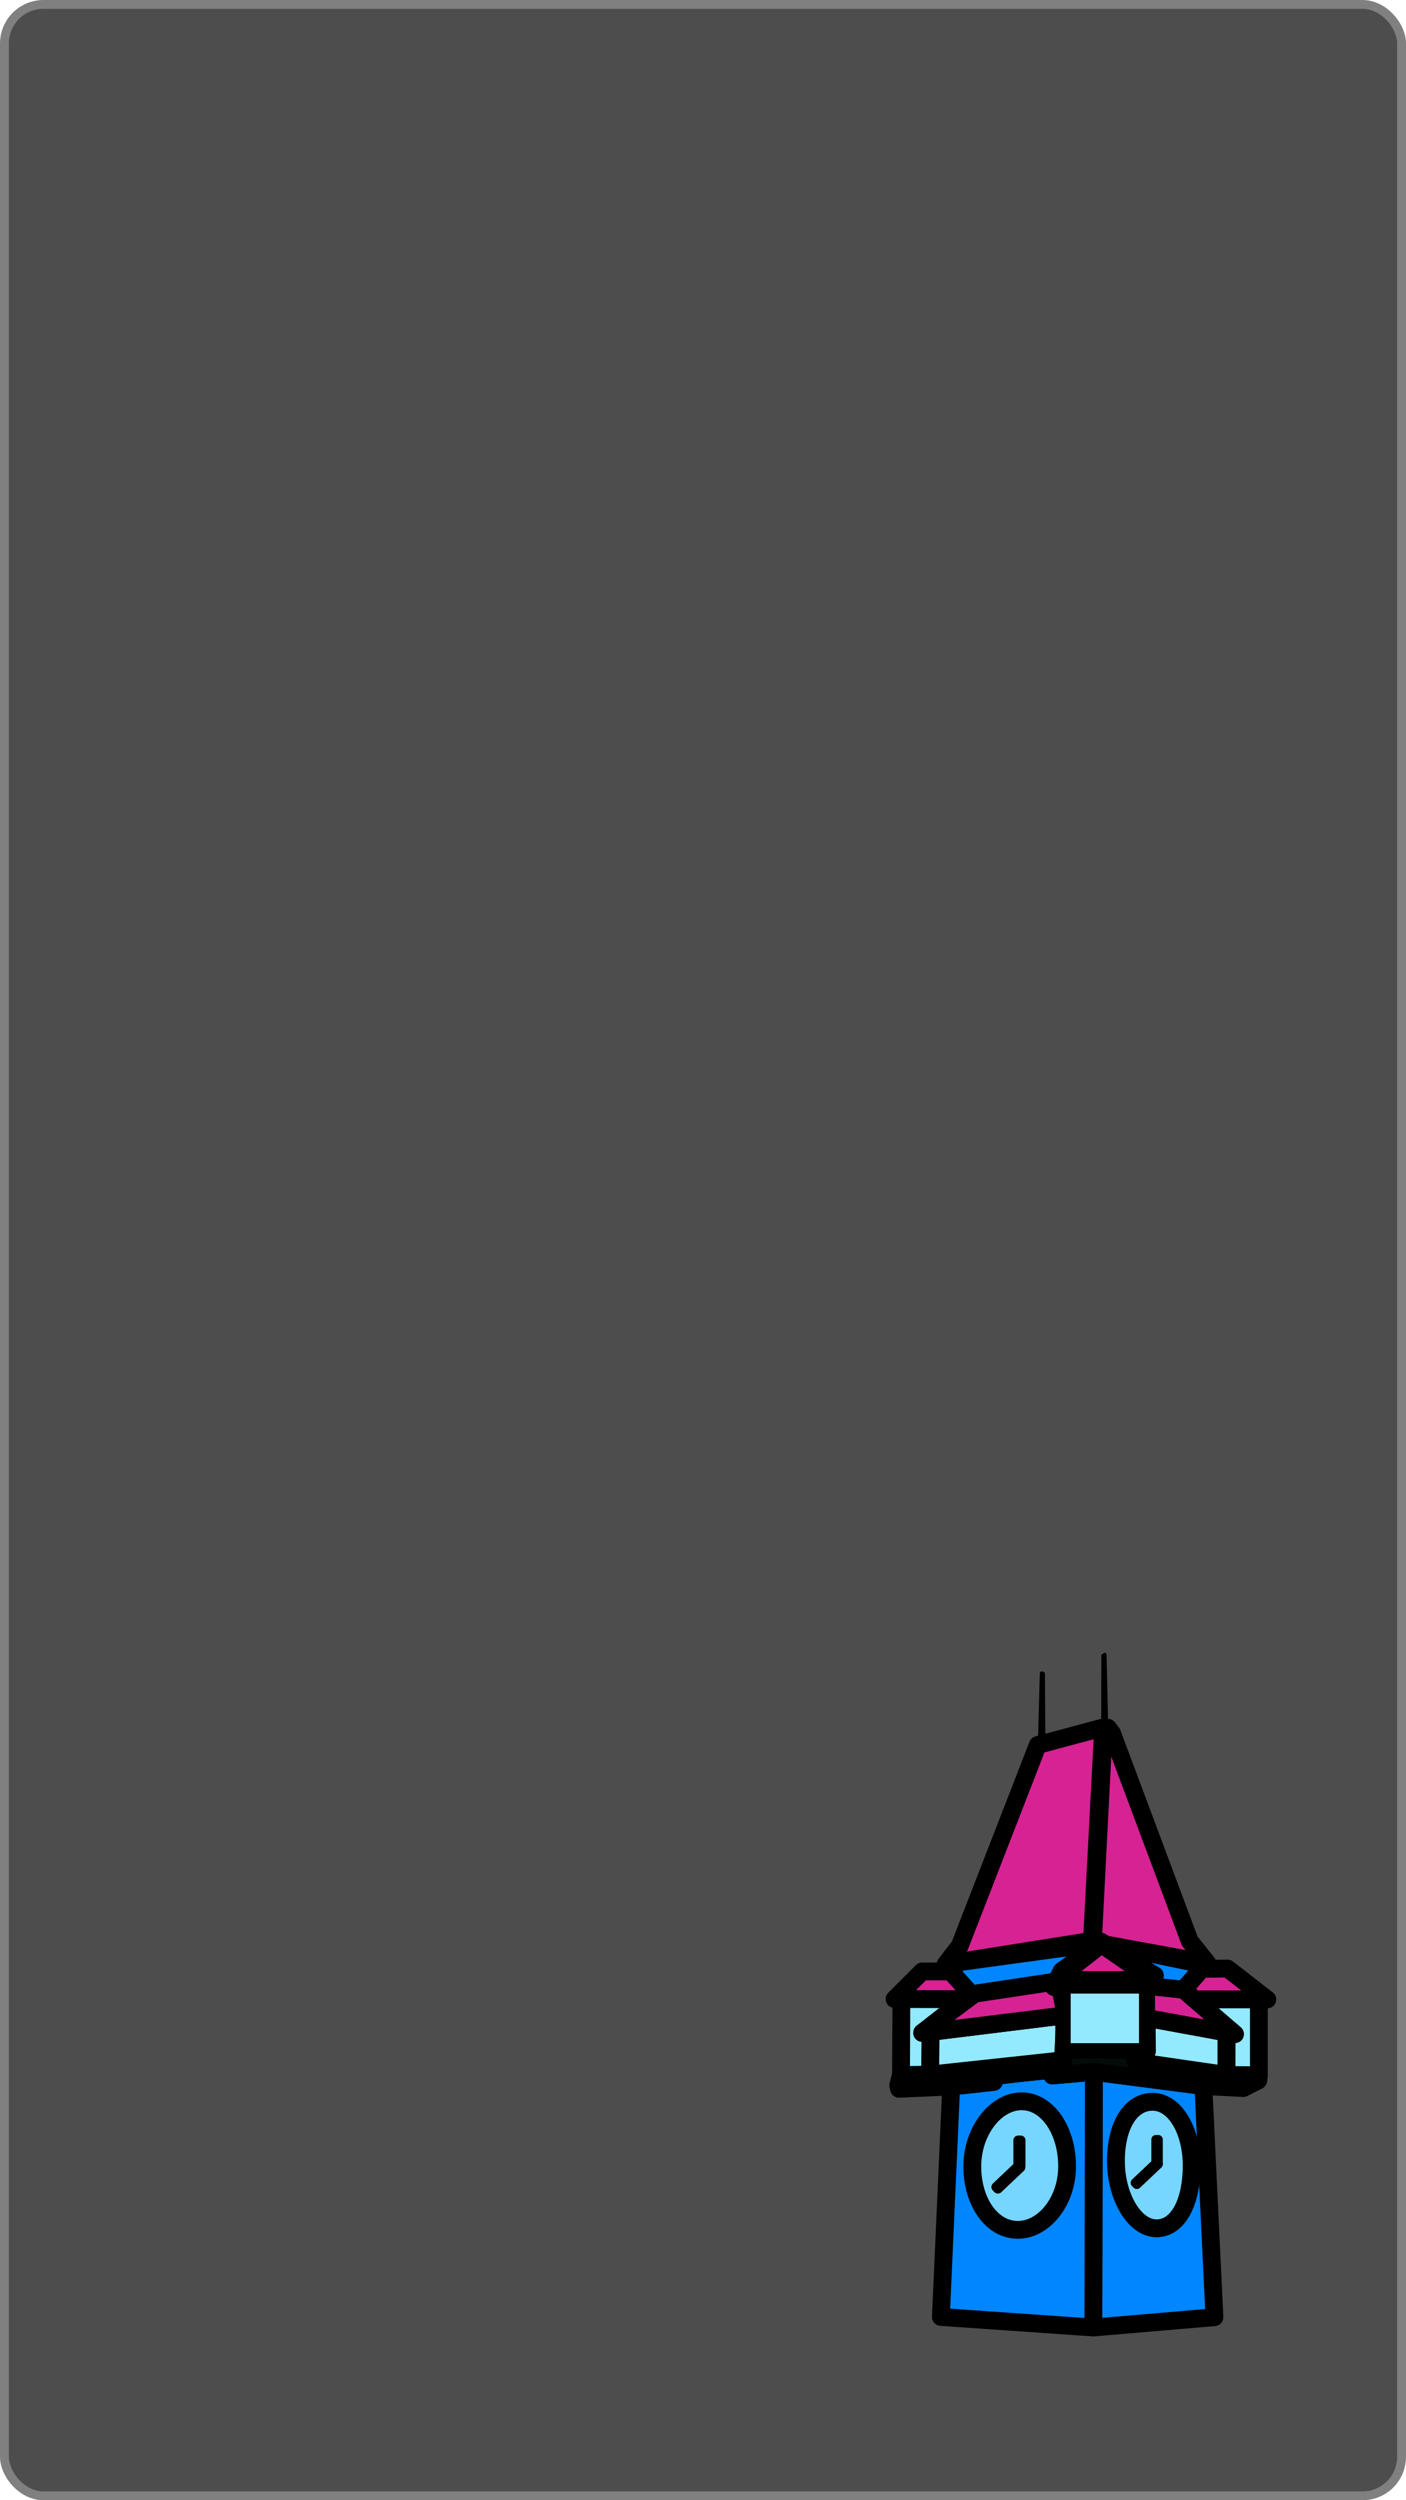 <?xml version="1.0" encoding="UTF-8" standalone="no"?>
<!-- Created with Inkscape (http://www.inkscape.org/) -->

<svg
   width="1080mm"
   height="1920mm"
   viewBox="0 0 1080 1920"
   version="1.1"
   id="svg2675"
   sodipodi:docname="cncf_graz_event_banner_portrait_1080x1920_2024-02-21.svg"
   inkscape:version="1.3.2 (091e20e, 2023-11-25, custom)"
   inkscape:export-filename="cncf_graz_event_banner_portrait_1080x1920.png"
   inkscape:export-xdpi="25.4"
   inkscape:export-ydpi="25.4"
   xmlns:inkscape="http://www.inkscape.org/namespaces/inkscape"
   xmlns:sodipodi="http://sodipodi.sourceforge.net/DTD/sodipodi-0.dtd"
   xmlns="http://www.w3.org/2000/svg"
   xmlns:svg="http://www.w3.org/2000/svg">
  <sodipodi:namedview
     id="namedview2677"
     pagecolor="#ffffff"
     bordercolor="#000000"
     borderopacity="0.25"
     inkscape:showpageshadow="2"
     inkscape:pageopacity="0.0"
     inkscape:pagecheckerboard="0"
     inkscape:deskcolor="#d1d1d1"
     inkscape:document-units="mm"
     showgrid="true"
     showguides="false"
     inkscape:lockguides="false"
     inkscape:zoom="0.20372918"
     inkscape:cx="5976.0708"
     inkscape:cy="3902.2392"
     inkscape:window-width="3840"
     inkscape:window-height="2054"
     inkscape:window-x="8629"
     inkscape:window-y="-11"
     inkscape:window-maximized="1"
     inkscape:current-layer="svg2675">
    <inkscape:grid
       type="xygrid"
       id="grid5486"
       originy="300"
       spacingy="300"
       originx="4.9291992e-07"
       units="mm"
       spacingx="0"
       visible="true" />
    <sodipodi:guide
       position="299.508,626.153"
       orientation="1,0"
       id="guide11367"
       inkscape:locked="false" />
    <sodipodi:guide
       position="513.033,124.227"
       orientation="0,-1"
       id="guide12387"
       inkscape:locked="false" />
    <sodipodi:guide
       position="2424.366,407.153"
       orientation="0,-1"
       id="guide466"
       inkscape:locked="false" />
    <sodipodi:guide
       position="859.548,192.266"
       orientation="0,-1"
       id="guide468"
       inkscape:locked="false" />
    <sodipodi:guide
       position="765.909,334.903"
       orientation="1,0"
       id="guide470"
       inkscape:locked="false" />
    <sodipodi:guide
       position="2023.978,511.841"
       orientation="1,0"
       id="guide472"
       inkscape:locked="false" />
  </sodipodi:namedview>
  <defs
     id="defs2672" />
  <rect
     style="display:inline;fill:#4d4d4d;fill-opacity:1;stroke:#808080;stroke-width:6.809;stroke-linejoin:round;stroke-miterlimit:1;stroke-dasharray:none;stroke-opacity:1;paint-order:markers stroke fill"
     id="rect12356"
     width="1073.191"
     height="1913.191"
     x="3.405"
     y="3.405"
     inkscape:export-filename=".\400mm_mittig.png"
     inkscape:export-xdpi="30.57"
     inkscape:export-ydpi="30.57"
     inkscape:label="BG"
     rx="30"
     ry="30" />
  <g
     id="g9"
     inkscape:label="CNCF_Graz_big"
     transform="matrix(1.312,0,0,1.312,505.089,1125.563)">
    <g
       inkscape:groupmode="layer"
       id="g10159"
       inkscape:label="Uhrturm"
       transform="matrix(1.043,0,0,1.043,109.361,80.748)"
       style="display:inline">
      <path
         id="path10109"
         style="opacity:1;fill:#0086ff;fill-opacity:1;stroke:#000000;stroke-width:10;stroke-linejoin:round;stroke-miterlimit:1;stroke-dasharray:none;stroke-opacity:1;paint-order:markers stroke fill"
         d="m 140.056,262.692 61.474,8.019 6.218,129.703 -67.96,5.784 z"
         sodipodi:nodetypes="ccccc"
         inkscape:label="Rechts_unten" />
      <path
         id="path10111"
         style="display:inline;opacity:1;fill:#0086ff;fill-opacity:1;stroke:#000000;stroke-width:10;stroke-linejoin:round;stroke-miterlimit:1;stroke-dasharray:none;stroke-opacity:1;paint-order:markers stroke fill"
         d="m 59.971,271 23.967,-2.639 0.036,-3.235 14.423,-1.717 13.375,-1.356 3.416,0.117 1.536,2.576 23.33,-2.06 -0.262,143.507 -85.605,-5.924 z"
         sodipodi:nodetypes="ccccccccccc"
         inkscape:label="Links_unten" />
      <path
         id="path10113"
         style="display:inline;opacity:1;fill:#93eaff;fill-opacity:0.8;stroke:#000000;stroke-width:10;stroke-linejoin:round;stroke-miterlimit:1;stroke-dasharray:none;stroke-opacity:1;paint-order:markers stroke fill"
         d="m 194.968,315.391 c 0,20.044 -7.399,35.137 -19.737,35.137 -12.338,0 -22.774,-17.695 -22.774,-37.74 0,-20.044 8.267,-33.257 20.605,-33.257 12.338,0 21.906,15.815 21.906,35.86 z"
         sodipodi:nodetypes="sssss"
         inkscape:label="rechts_uhr" />
      <path
         id="path10115"
         style="opacity:1;fill:#93eaff;fill-opacity:0.8;stroke:#000000;stroke-width:10;stroke-linejoin:round;stroke-miterlimit:1;stroke-dasharray:none;stroke-opacity:1;paint-order:markers stroke fill"
         d="m 125.039,315.68 c 0,19.805 -13.036,35.715 -27.69,35.715 -14.654,0 -25.521,-15.766 -25.521,-35.571 0,-19.805 13.036,-36.583 27.69,-36.583 14.654,0 25.521,16.633 25.521,36.438 z"
         sodipodi:nodetypes="sssss"
         inkscape:label="links_uhr" />
      <path
         id="path10117"
         style="display:inline;opacity:1;fill:#040c09;fill-opacity:1;stroke:#000000;stroke-width:10;stroke-linejoin:round;stroke-miterlimit:1;stroke-dasharray:none;stroke-opacity:1;paint-order:markers stroke fill"
         d="m 31.585,265.154 16.941,-0.345 74.31,-8.496 -0.318,-6.961 19.889,0.325 27.66,0.439 -1.516,3.746 -5.174,1.434 0.348,1.996 33.935,4.603 17.116,2.712 17.821,0.516 -0.276,2.459 -8.333,4.238 -22.156,-1.121 -61.791,-8.023 -23.293,2.098 -1.377,-2.555 -4.161,-0.176 -27.371,3.008 0.081,3.257 -23.976,2.624 -29.254,1.323 -0.447,-2.068 z"
         sodipodi:nodetypes="ccccccccccccccccccccccccc"
         inkscape:label="mitte" />
      <path
         id="path10123"
         style="opacity:1;fill:#93eaff;fill-opacity:1;stroke:#000000;stroke-width:10;stroke-linejoin:round;stroke-miterlimit:1;stroke-dasharray:none;stroke-opacity:1;paint-order:markers stroke fill"
         d="m 196.288,221.91 36.402,-0.108 v 42.837 l -18.291,-0.145 0.163,-23.65 4.537,0.569 z"
         sodipodi:nodetypes="ccccccc"
         inkscape:label="häuschen2_rechts" />
      <path
         id="path10119"
         style="opacity:1;fill:#93eaff;fill-opacity:1;stroke:#000000;stroke-width:10;stroke-linejoin:round;stroke-miterlimit:1;stroke-dasharray:none;stroke-opacity:1;paint-order:markers stroke fill"
         d="m 169.683,232.212 44.789,8.35 -0.036,23.894 -44.355,-6.435 -6.308,-0.845 -0.416,-1.749 5.477,-1.857 1.03,-2.399 z"
         sodipodi:nodetypes="ccccccccc"
         inkscape:label="häuschen1_rechts" />
      <path
         id="path10129"
         style="display:inline;opacity:1;fill:#78715e;fill-opacity:1;stroke:none;stroke-width:10;stroke-linejoin:round;stroke-miterlimit:1;stroke-dasharray:none;stroke-opacity:1;paint-order:markers stroke fill"
         d="m 121.225,215.186 5.44,-8.387 -2.422,23.678 -0.127,0.56 z"
         sodipodi:nodetypes="ccccc"
         inkscape:label="seitlich_häuschen_mitte" />
      <path
         id="path10135"
         style="opacity:1;fill:#0086ff;fill-opacity:1;stroke:#000000;stroke-width:10;stroke-linejoin:round;stroke-miterlimit:1;stroke-dasharray:none;stroke-opacity:1;paint-order:markers stroke fill"
         d="m 144.053,190.605 58.67,12.128 -1.084,0.705 -0.933,0.009 0.007,1.401 -10.397,11.821 -20.831,-2.205 -0.081,-5.748 4.907,-0.145 z"
         sodipodi:nodetypes="cccccccccc"
         inkscape:label="turm_rechts" />
      <path
         id="path10149"
         style="opacity:1;fill:#0086ff;fill-opacity:1;stroke:#000000;stroke-width:10;stroke-linejoin:round;stroke-miterlimit:1;stroke-dasharray:none;stroke-opacity:1;paint-order:markers stroke fill"
         d="m 59.443,201.866 82.59,-11.304 -0.131,1.381 -19.936,14.134 -2.937,6.118 -47.364,7.636 -10.131,-10.727 0.031,-4.45 z"
         sodipodi:nodetypes="ccccccccc"
         inkscape:label="turm_links" />
      <path
         id="path10141"
         style="opacity:1;fill:#93eaff;fill-opacity:1;stroke:#000000;stroke-width:10;stroke-linejoin:round;stroke-miterlimit:1;stroke-dasharray:none;stroke-opacity:1;paint-order:markers stroke fill"
         d="m 32.009,221.512 35.661,0.47 -23.913,18.698 4.681,-0.208 -0.253,23.804 -16.375,0.289 z"
         sodipodi:nodetypes="ccccccc"
         inkscape:label="häuschen2_links" />
      <path
         id="path10137"
         style="opacity:1;fill:#93eaff;fill-opacity:1;stroke:#000000;stroke-width:10;stroke-linejoin:round;stroke-miterlimit:1;stroke-dasharray:none;stroke-opacity:1;paint-order:markers stroke fill"
         d="m 48.433,240.316 75.586,-9.335 -1.329,25.235 -74.504,8.046 z"
         sodipodi:nodetypes="ccccc"
         inkscape:label="häuschen1_links" />
      <path
         id="path10147"
         style="opacity:1;fill:#d62293;fill-opacity:1;stroke:#000000;stroke-width:10;stroke-linejoin:round;stroke-miterlimit:1;stroke-dasharray:none;stroke-opacity:1;paint-order:markers stroke fill"
         d="m 43.711,206.372 15.895,0.02 12.235,13.463 -3.954,2.084 -39.713,-0.065 z"
         sodipodi:nodetypes="cccccc"
         inkscape:label="dach_häuschen2_links" />
      <path
         id="path10139"
         style="opacity:1;fill:#d62293;fill-opacity:1;stroke:#000000;stroke-width:10;stroke-linejoin:round;stroke-miterlimit:1;stroke-dasharray:none;stroke-opacity:1;paint-order:markers stroke fill"
         d="m 73.201,218.873 45.909,-6.904 -1.491,3.136 3.61,0.249 1.152,5.96 1.717,9.67 -80.437,9.92 z"
         sodipodi:nodetypes="cccccccc"
         inkscape:label="dach_häuschen1_Links" />
      <path
         id="path10125"
         style="opacity:1;fill:#d62293;fill-opacity:1;stroke:#000000;stroke-width:10;stroke-linejoin:round;stroke-miterlimit:1;stroke-dasharray:none;stroke-opacity:1;paint-order:markers stroke fill"
         inkscape:label="dach_häuschen2_rechts"
         d="m 200.699,204.92 14.423,-0.145 22.304,17.315 -40.957,-0.036 -6.181,-5.296 z"
         sodipodi:nodetypes="cccccc" />
      <path
         id="path10121"
         style="opacity:1;fill:#d62293;fill-opacity:1;stroke:#000000;stroke-width:10;stroke-linejoin:round;stroke-miterlimit:1;stroke-dasharray:none;stroke-opacity:1;paint-order:markers stroke fill"
         d="m 169.357,214.391 21.075,2.314 28.883,24.87 -49.886,-9.146 z"
         sodipodi:nodetypes="ccccc"
         inkscape:label="dach_häuschen1_rechts" />
      <path
         id="path10155"
         style="opacity:1;fill:#0b0f18;fill-opacity:1;stroke:#000000;stroke-width:2;stroke-linejoin:round;stroke-miterlimit:1;stroke-dasharray:none;stroke-opacity:1;paint-order:markers stroke fill"
         d="m 145.261,29.177 0.93,-0.578 0.94,41.699 h -1.943 z"
         sodipodi:nodetypes="ccccc"
         inkscape:label="spitze1" />
      <path
         id="path10157"
         style="opacity:1;fill:#0b0f18;fill-opacity:1;stroke:#000000;stroke-width:2;stroke-linejoin:round;stroke-miterlimit:1;stroke-dasharray:none;stroke-opacity:1;paint-order:markers stroke fill"
         d="m 110.724,39.032 0.868,0.217 0.253,39.149 -2.169,-0.217 z"
         sodipodi:nodetypes="ccccc"
         inkscape:label="spitze2" />
      <path
         id="path10151"
         style="opacity:1;fill:#d62293;fill-opacity:1;stroke:#000000;stroke-width:10;stroke-linejoin:round;stroke-miterlimit:1;stroke-dasharray:none;stroke-opacity:1;paint-order:markers stroke fill"
         d="m 145.675,69.44 2.194,0.158 2.33,2.935 43.658,116.764 9.867,12.397 -56.848,-10.403 -2.876,-1.657 -0.137,0.849 -4.339,-0.801 z"
         sodipodi:nodetypes="cccccccccc"
         inkscape:label="dach_turm_rechts" />
      <path
         id="path10153"
         style="opacity:1;fill:#d62293;fill-opacity:1;stroke:#000000;stroke-width:10;stroke-linejoin:round;stroke-miterlimit:1;stroke-dasharray:none;stroke-opacity:1;paint-order:markers stroke fill"
         d="m 108.586,79.281 36.706,-9.816 -6.288,119.677 -82.051,13.036 7.822,-10.122 z"
         sodipodi:nodetypes="cccccc"
         inkscape:label="dach_turm_links" />
      <rect
         style="display:inline;fill:#93eaff;fill-opacity:1;stroke:#000000;stroke-width:8.633;stroke-linejoin:round;stroke-miterlimit:1;stroke-dasharray:none;stroke-opacity:1;paint-order:markers stroke fill"
         id="rect8328"
         width="46.966"
         height="36.453"
         x="122.742"
         y="214.5"
         inkscape:label="häuschen" />
      <path
         id="rect8382"
         style="display:inline;fill:#d62293;fill-opacity:1;stroke:#000000;stroke-width:10;stroke-linejoin:round;stroke-miterlimit:1;paint-order:markers stroke fill"
         d="m 144.389,191.076 -0.063,-1e-5 29.006,20.14 H 118.612 Z"
         sodipodi:nodetypes="ccccc"
         inkscape:label="dach" />
      <g
         id="g11178"
         transform="matrix(0.899,0,0,0.899,3.047,40.483)"
         style="display:inline"
         inkscape:label="uhr_rechts">
        <rect
           style="display:inline;fill:#d62293;fill-opacity:1;stroke:#000000;stroke-width:5.748;stroke-linejoin:round;stroke-miterlimit:1;stroke-dasharray:none;stroke-opacity:1;paint-order:markers stroke fill"
           id="rect9584-6-4"
           width="1.392"
           height="18.366"
           x="352.425"
           y="69.559"
           transform="rotate(46.599)" />
        <rect
           style="display:inline;fill:#d62293;fill-opacity:1;stroke:#000000;stroke-width:5.559;stroke-linejoin:round;stroke-miterlimit:1;stroke-dasharray:none;stroke-opacity:1;paint-order:markers stroke fill"
           id="rect9584-0"
           width="1.581"
           height="15.134"
           x="191.089"
           y="289.42" />
      </g>
      <g
         id="g11241"
         transform="matrix(0.95,0,0,0.95,-10.978,26.165)"
         style="display:inline"
         inkscape:label="uhr_links">
        <rect
           style="display:inline;fill:#d62293;fill-opacity:1;stroke:#000000;stroke-width:5.748;stroke-linejoin:round;stroke-miterlimit:1;stroke-dasharray:none;stroke-opacity:1;paint-order:markers stroke fill"
           id="rect9584-6"
           width="1.392"
           height="18.366"
           x="299.964"
           y="125.862"
           transform="rotate(46.599)" />
        <rect
           style="display:inline;fill:#d62293;fill-opacity:1;stroke:#000000;stroke-width:5.559;stroke-linejoin:round;stroke-miterlimit:1;stroke-dasharray:none;stroke-opacity:1;paint-order:markers stroke fill"
           id="rect9584"
           width="1.581"
           height="15.134"
           x="114.221"
           y="289.42" />
      </g>
    </g>
  </g>
</svg>
